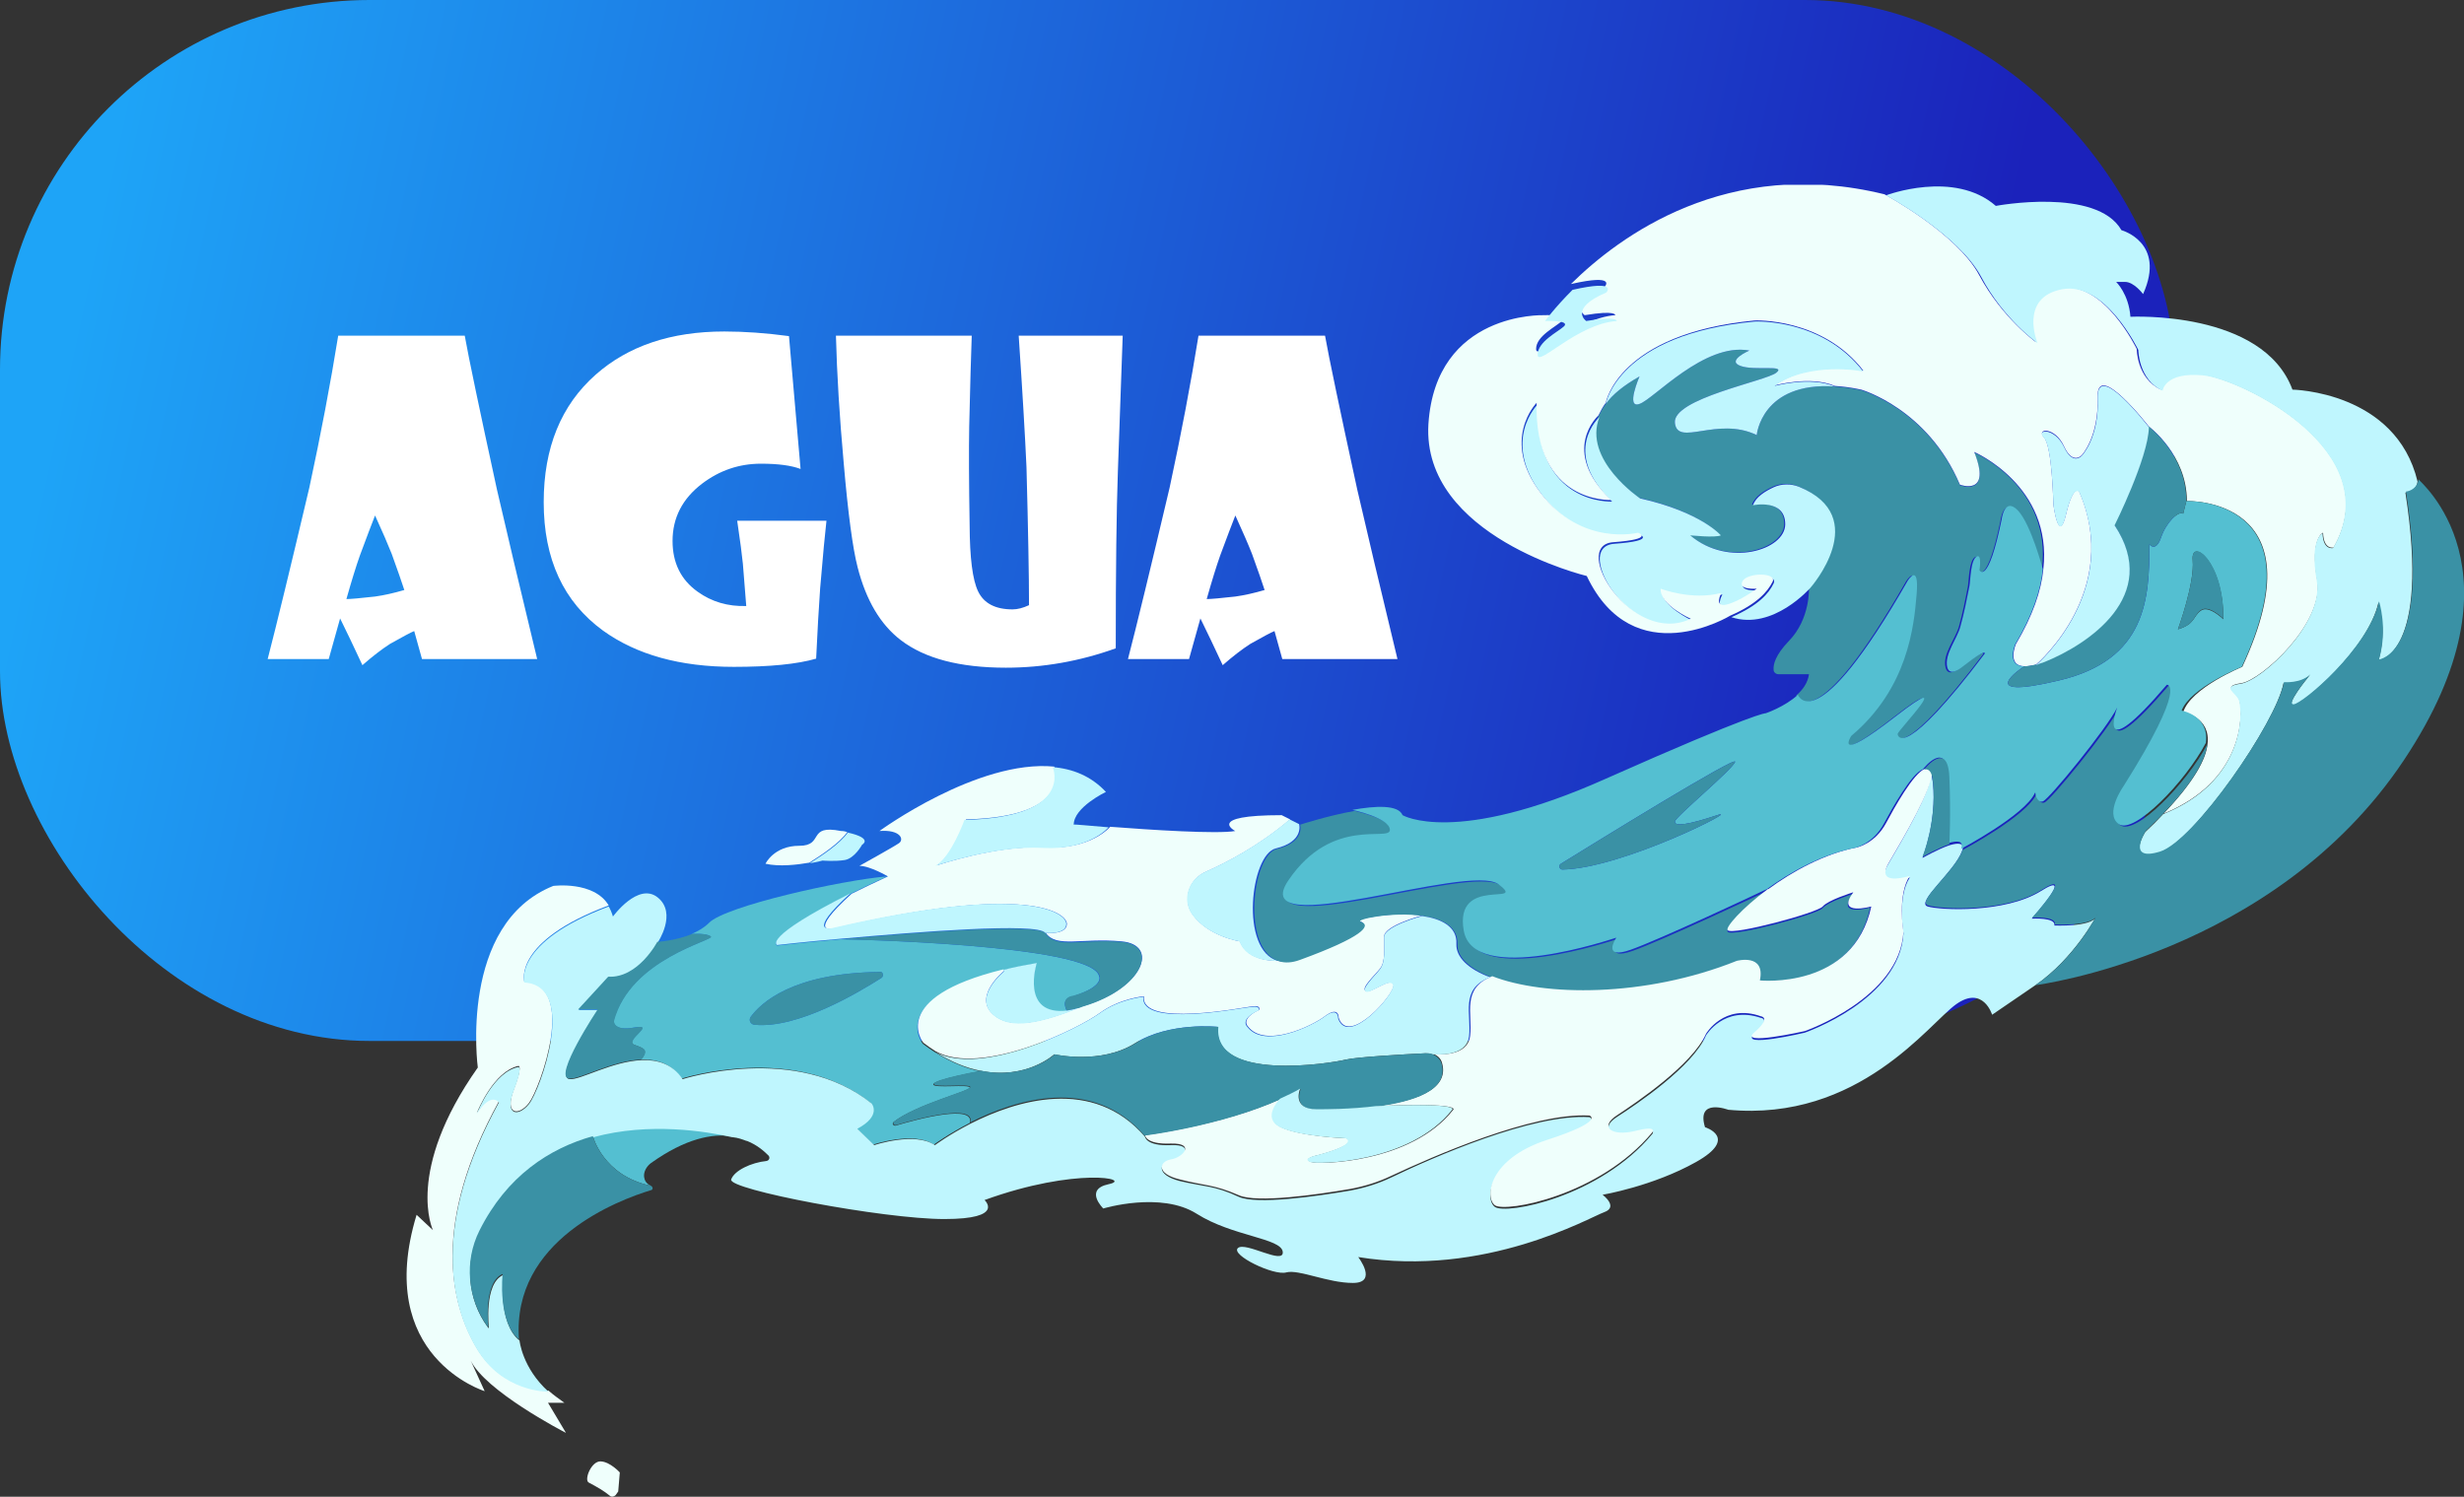 <svg width="400" height="243" viewBox="0 0 400 243" fill="none" xmlns="http://www.w3.org/2000/svg">
<rect x="0" y="0" width="400" height="243" fill="#333333" stroke="none"/>
<rect width="353" height="169" rx="60" fill="url(#paint0_linear_35_417)"/>
<path d="M87.203 107H68.507L67.242 102.454C66.718 102.659 65.408 103.354 63.312 104.539C61.967 105.405 60.475 106.556 58.834 107.991L56.886 103.855C56.498 103.035 55.94 101.884 55.211 100.403L53.365 107H43.453C44.911 101.372 47.167 92.086 50.221 79.144C52.089 70.485 53.65 62.27 54.903 54.5H75.445C76.083 58.078 77.826 66.406 80.675 79.485C82.247 86.321 84.423 95.493 87.203 107ZM65.636 95.789C65.248 94.581 64.565 92.622 63.585 89.91C62.992 88.406 62.092 86.333 60.885 83.689C60.361 85.011 59.54 87.176 58.424 90.184C57.809 91.915 57.079 94.274 56.236 97.259C56.92 97.259 58.469 97.122 60.885 96.849C62.343 96.644 63.927 96.29 65.636 95.789ZM134.166 84.544C133.938 86.481 133.596 90.138 133.141 95.516C132.913 98.728 132.696 102.534 132.491 106.932C129.438 107.82 124.983 108.265 119.127 108.265C110.423 108.265 103.347 106.305 97.901 102.386C91.476 97.715 88.263 90.765 88.263 81.536C88.263 72.695 91.077 65.791 96.705 60.823C101.992 56.152 108.953 53.816 117.589 53.816C120.847 53.816 124.345 54.067 128.082 54.568L129.962 76.136C128.458 75.566 126.316 75.281 123.536 75.281C120.004 75.281 116.814 76.364 113.966 78.528C110.776 80.966 109.181 84.065 109.181 87.825C109.181 91.38 110.536 94.126 113.248 96.062C115.527 97.703 118.159 98.478 121.144 98.387L120.597 91.517C120.46 90.104 120.152 87.78 119.674 84.544H134.166ZM182.257 54.5L181.471 76.614C181.243 82.926 181.129 92.474 181.129 105.257C175.296 107.353 169.348 108.401 163.287 108.401C155.813 108.401 150.128 106.909 146.231 103.924C142.927 101.395 140.592 97.453 139.225 92.098C138.427 89.022 137.675 83.393 136.969 75.213C136.285 67.648 135.864 60.743 135.704 54.5H157.75C157.636 57.508 157.499 62.407 157.34 69.197C157.271 72.98 157.294 78.346 157.408 85.296C157.431 90.582 157.887 94.148 158.775 95.994C159.71 97.954 161.578 98.934 164.381 98.934C165.178 98.934 166.067 98.706 167.047 98.25C167.047 93.556 166.91 86.093 166.637 75.862C166.409 70.735 165.987 63.615 165.372 54.5H182.257ZM226.861 107H208.165L206.9 102.454C206.376 102.659 205.066 103.354 202.97 104.539C201.625 105.405 200.133 106.556 198.492 107.991L196.544 103.855C196.157 103.035 195.598 101.884 194.869 100.403L193.023 107H183.111C184.57 101.372 186.826 92.086 189.879 79.144C191.747 70.485 193.308 62.27 194.562 54.5H215.104C215.742 58.078 217.485 66.406 220.333 79.485C221.905 86.321 224.081 95.493 226.861 107ZM205.294 95.789C204.907 94.581 204.223 92.622 203.243 89.91C202.651 88.406 201.751 86.333 200.543 83.689C200.019 85.011 199.199 87.176 198.082 90.184C197.467 91.915 196.738 94.274 195.895 97.259C196.578 97.259 198.128 97.122 200.543 96.849C202.001 96.644 203.585 96.29 205.294 95.789Z" fill="white"/>
<g clip-path="url(#clip0_35_417)">
<path d="M76.368 220.8L78.681 225.857C78.681 225.857 60.602 220.286 67.628 197.229L70.284 199.714C70.284 199.714 65.657 190.2 77.567 173.314C77.567 173.314 74.397 150 89.82 143.829C89.82 143.829 96.418 142.971 98.817 147C83.223 152.829 85.108 159.343 85.108 159.343C93.848 159.857 87.593 176.829 85.879 179.057C84.165 181.286 81.852 180.943 83.394 176.914C84.936 172.886 84.165 173.057 84.165 173.057C80.138 173.914 77.567 180.343 77.396 180.686C79.71 177 80.995 178.8 80.995 178.8C70.027 198.686 73.112 211.629 77.396 218.829C81.595 225.857 88.707 225.771 89.049 225.771C89.82 226.457 90.677 227.057 91.62 227.743H88.964L91.877 232.629C91.363 232.371 78.681 225.771 76.368 220.8Z" fill="#EFFFFC"/>
<path d="M104.558 191.057C104.644 191.657 104.901 192.171 105.672 192.514C97.875 190.886 96.247 184.457 96.247 184.457C105.329 181.886 114.498 183.429 118.782 184.457C115.612 184.029 111.327 184.8 105.672 188.829C104.987 189.343 104.473 190.2 104.558 191.057Z" fill="#54BFD1"/>
<path d="M178.419 158.486C177.305 153.257 136.519 152.486 136.519 152.486C130.521 153 126.151 153.514 126.151 153.514C126.151 153.514 123.58 152.4 138.061 145.114C139.775 144.257 141.746 143.314 143.973 142.286C136.69 142.886 117.754 147.086 115.098 149.829C114.326 150.6 113.298 151.2 112.27 151.628C112.27 151.628 114.755 151.457 115.355 152.057C115.954 152.657 102.245 155.657 99.589 165.771C99.589 165.771 99.503 167.486 103.016 166.8C106.529 166.2 101.217 168.943 102.93 169.628C104.644 170.228 105.244 170.486 104.044 172.028C106.529 171.943 109.014 172.629 110.642 175.114C110.642 175.114 129.064 169.2 141.317 179.057C141.317 179.057 143.031 181.028 139.004 183.171L141.746 185.829C141.746 185.829 148.343 183.6 151.599 185.829C151.599 185.829 153.913 184.114 157.426 182.314C158.283 179.228 149.114 181.628 145.43 182.743C145.002 182.828 144.745 182.4 145.087 182.143C148.772 179.314 157.426 177.171 157.426 176.571C157.426 175.971 151.514 176.743 151.514 176.057C151.514 175.286 159.14 173.914 159.14 173.914C156.912 173.486 154.513 172.543 151.771 170.829C151.085 170.4 150.485 169.971 149.8 169.457C149.8 169.457 143.888 162.171 162.824 157.543C164.452 157.114 166.251 156.771 168.222 156.429C168.222 156.429 165.48 165.086 173.192 164.143C172.078 161.914 174.22 161.743 174.22 161.743C179.361 160.114 178.419 158.486 178.419 158.486ZM143.117 158.743C139.346 161.143 129.493 167.057 122.466 166.371C121.781 166.286 121.524 165.6 121.867 165.086C123.495 162.857 128.636 157.971 142.774 157.8C143.288 157.629 143.545 158.4 143.117 158.743Z" fill="#54BFD1"/>
<path d="M226.231 159.857C226.574 161.229 218.948 169.971 217.32 165.257C217.32 165.257 217.406 163.286 215.178 164.914C212.95 166.629 205.324 170.229 202.582 166.629C202.582 166.629 201.297 165.429 204.381 163.971C204.381 163.971 204.81 163.2 203.353 163.371C201.897 163.543 185.102 166.886 185.702 161.743C185.702 161.743 181.761 162.086 178.505 164.486C175.248 166.886 159.311 174.857 151.856 170.657C151.171 170.229 150.571 169.8 149.886 169.286C149.886 169.286 143.973 162 162.91 157.371L162.996 157.629C162.996 157.629 158.112 161.571 161.025 164.486C163.938 167.4 169.336 165.943 175.934 163.286C175.934 163.286 175.934 163.286 176.02 163.286C185.616 160.371 188.273 153.343 182.018 152.829C175.591 152.229 171.478 153.943 169.765 151.457C169.765 151.457 173.192 151.8 173.192 150C173.192 148.2 166.851 143.314 135.234 150.771C135.234 150.771 130.864 151.8 138.233 145.114C139.946 144.257 141.917 143.314 144.145 142.286C144.145 142.286 141.232 140.571 139.518 140.571C139.518 140.571 145.087 137.486 145.944 136.886C146.801 136.286 146.201 134.657 142.774 134.914C142.774 134.914 158.711 123.257 171.136 124.457C171.221 124.714 174.392 132.6 156.826 133.029C156.826 133.029 154.684 139.029 152.114 140.486C152.114 140.486 161.882 137.143 169.508 137.571C177.134 138 180.218 134.229 180.218 134.229C186.902 134.743 197.612 135.429 200.526 134.914C200.526 134.914 195.556 132.343 208.066 132.343L209.437 133.029C204.296 137.4 199.069 140.057 195.813 141.514C192.985 142.714 191.871 146.143 193.671 148.543C196.241 152.057 201.297 152.829 201.297 152.829C202.582 156.171 207.209 156 207.552 156C208.494 156.257 209.608 156.171 210.893 155.743C221.004 152.057 222.547 150.086 220.747 149.571C219.719 149.229 225.974 147.943 230.858 148.629C230.858 148.629 224.689 150.257 224.689 152.057C224.689 153.857 224.946 156.171 224.003 157.286C223.061 158.486 220.919 160.371 221.69 160.886C222.461 161.4 225.888 158.486 226.231 159.857Z" fill="#EFFFFC"/>
<path d="M175.934 163.371C175.677 163.457 175.42 163.543 175.248 163.628C174.477 163.8 173.792 163.971 173.192 164.057C172.078 161.828 174.22 161.657 174.22 161.657C179.361 160.2 178.504 158.486 178.504 158.486C177.391 153.257 136.604 152.486 136.604 152.486C149.114 151.371 168.565 149.828 169.765 151.543C171.478 154.114 175.591 152.4 182.018 152.914C188.187 153.428 185.616 160.457 175.934 163.371Z" fill="#3A91A5"/>
<path d="M173.106 150C173.106 151.8 169.679 151.457 169.679 151.457C168.479 149.743 149.029 151.286 136.519 152.4C130.521 152.914 126.151 153.429 126.151 153.429C126.151 153.429 123.58 152.314 138.061 145.029C130.692 151.714 135.062 150.686 135.062 150.686C166.766 143.314 173.106 148.2 173.106 150Z" fill="#BFF6FE"/>
<path d="M175.934 163.371C169.336 166.028 163.938 167.486 161.025 164.571C158.111 161.657 162.995 157.714 162.995 157.714L162.91 157.457C164.538 157.028 166.337 156.686 168.308 156.343C168.308 156.343 165.566 165 173.278 164.057C173.877 163.971 174.563 163.8 175.334 163.628C175.505 163.543 175.677 163.457 175.934 163.371Z" fill="#BFF6FE"/>
<path d="M207.466 156C207.123 156 202.41 156.257 201.211 152.829C201.211 152.829 196.155 152.057 193.585 148.543C191.786 146.143 192.899 142.714 195.727 141.514C198.983 140.057 204.21 137.4 209.351 133.029L210.893 133.8C210.893 133.8 211.75 136.629 207.123 137.743C203.01 138.686 201.211 154.286 207.466 156Z" fill="#BFF6FE"/>
<path d="M340.449 148.457C340.449 148.543 336.765 155.571 330.424 159.943L323.398 164.743C323.398 164.743 321.941 159.943 317.571 163.029C313.201 166.114 301.805 182.143 280.555 180.171C280.555 180.171 275.328 178.2 276.785 183C276.785 183 282.355 184.714 275.328 188.657C268.302 192.6 260.162 193.971 260.162 193.971C260.162 193.971 262.818 195.943 260.419 196.8C258.02 197.657 241.14 207.429 220.49 204.086C220.49 204.086 223.746 208.286 219.633 208.286C215.52 208.286 210.893 206.057 208.837 206.571C206.78 207.171 199.754 203.743 200.954 202.629C202.153 201.514 208.494 205.457 208.237 203.229C207.98 201 200.097 200.743 194.27 197.057C188.444 193.371 179.104 196.2 179.104 196.2C179.104 196.2 175.934 193.114 179.961 192.257C184.074 191.4 174.734 189.429 159.825 194.829C159.825 194.829 163.252 197.914 153.313 197.914C143.374 197.914 118.096 193.114 118.696 191.486C119.21 190.029 121.952 188.743 124.437 188.486C124.866 188.4 125.037 187.971 124.78 187.629C124.094 186.943 122.98 185.914 121.267 185.229C121.267 185.229 121.267 185.229 121.181 185.229C120.496 184.971 119.81 184.714 118.953 184.629C118.953 184.629 118.953 184.629 118.868 184.629C114.669 183.686 105.415 182.143 96.332 184.629C89.306 186.6 82.366 190.971 77.91 199.971C75.425 204.943 75.854 210.943 79.195 215.486C79.281 215.571 79.281 215.571 79.367 215.657C79.367 215.657 78.51 208.371 81.68 207C81.68 207 80.823 214.886 84.337 217.629C84.337 217.629 84.765 222.086 89.049 225.943C88.792 225.943 81.595 226.029 77.396 219C73.112 211.886 70.027 198.857 80.995 178.971C80.995 178.971 79.71 177.171 77.396 180.857C77.567 180.429 80.138 174 84.165 173.229C84.165 173.229 84.936 173.143 83.394 177.086C81.852 181.114 84.165 181.371 85.879 179.229C87.678 177 93.848 160.029 85.108 159.514C85.108 159.514 83.223 153 98.817 147.171C99.074 147.6 99.331 148.2 99.503 148.8C99.503 148.8 103.616 143.143 106.786 145.714C109.956 148.286 106.786 153 106.786 153C106.786 153 103.701 158.914 98.817 158.657L93.933 163.971H97.104C97.104 163.971 89.82 174.943 92.477 175.2C94.19 175.371 99.417 172.286 104.215 172.114C106.7 172.029 109.185 172.714 110.813 175.2C110.813 175.2 129.235 169.286 141.488 179.143C141.488 179.143 143.202 181.114 139.175 183.257L141.917 185.914C141.917 185.914 148.515 183.686 151.771 185.914C151.771 185.914 154.084 184.2 157.597 182.4C164.88 178.714 177.39 174.686 185.873 184.543C185.873 184.543 186.045 186.086 190.072 185.914C194.185 185.743 191.957 188.143 190.072 188.486C188.187 188.743 187.587 190.714 191.528 191.743C195.47 192.686 197.098 192.429 201.125 194.314C204.038 195.6 213.721 194.229 219.205 193.286C221.518 192.857 223.746 192.171 225.888 191.143C232.486 187.971 248.766 180.771 258.02 181.371C258.02 181.371 260.676 182.229 251.165 185.314C241.654 188.4 240.969 194.743 242.682 195.943C244.482 197.229 259.648 194.4 268.217 184.114C268.217 184.114 269.245 182.829 265.475 183.857C261.704 184.8 259.477 183.257 262.561 181.286C265.646 179.314 274.814 173.143 276.956 168.086C276.956 168.086 279.87 163.2 285.868 165.257C285.868 165.257 287.581 165.429 284.839 167.829C282.097 170.229 292.979 167.657 292.979 167.657C292.979 167.657 308.403 162.343 309.003 151.543C309.003 151.543 307.974 145.543 310.031 142.457C310.031 142.457 304.204 144.257 306.518 140.314C308.831 136.371 313.458 128.486 313.458 125.657C313.63 126 313.715 126.514 313.801 127.2C314.401 133.457 312.173 139.029 312.087 139.286C312.259 139.2 314.658 137.829 316.457 137.229C317.914 136.8 319.028 136.8 318.514 138.171C317.314 141.514 310.888 146.571 312.944 147.171C315.001 147.771 325.454 148.286 331.281 144.686C337.107 141 329.824 149.143 329.824 149.143C329.824 149.143 333.766 148.886 333.508 150.257C333.508 150.257 339.421 150.514 340.278 148.886C340.363 148.543 340.449 148.457 340.449 148.457Z" fill="#BFF6FE"/>
<path d="M303.604 147.343C300.691 160.886 285.525 159.343 285.525 159.343C286.382 154.886 281.755 156.171 281.755 156.171C266.76 162.171 250.394 161.914 242.083 158.657C238.57 157.286 236.513 155.4 236.599 153.257C236.684 150.429 234.114 149.143 231.029 148.714C226.06 147.943 219.805 149.314 220.918 149.657C222.718 150.257 221.175 152.143 211.065 155.829C209.694 156.343 208.58 156.343 207.723 156.086C201.468 154.371 203.267 138.771 207.295 137.829C211.922 136.714 211.065 133.886 211.065 133.886C211.065 133.886 215.52 132.429 219.89 131.657C219.89 131.657 225.974 132.943 225.974 134.914C225.974 136.886 216.634 132.6 209.522 143.057C202.41 153.429 238.827 140.143 243.625 143.743C248.423 147.429 236.342 142.2 237.97 151.286C239.598 160.286 262.133 152.571 262.733 152.4C262.561 152.657 260.419 156 265.046 154.371C269.673 152.743 285.782 145.2 286.982 144.6C282.697 147.771 280.041 150.857 280.469 151.286C281.326 152.143 295.036 148.457 295.893 147.429C296.75 146.4 300.605 145.2 300.863 145.114C297.778 148.971 303.604 147.343 303.604 147.343Z" fill="#3A91A5"/>
<path d="M310.031 142.2C307.974 145.286 309.003 151.286 309.003 151.286C308.403 162.086 292.98 167.4 292.98 167.4C292.98 167.4 282.012 169.886 284.839 167.571C287.581 165.171 285.868 165 285.868 165C279.87 162.857 276.956 167.829 276.956 167.829C274.729 172.886 265.56 179.057 262.561 181.029C259.477 183 261.704 184.543 265.475 183.6C269.245 182.657 268.217 183.857 268.217 183.857C259.648 194.143 244.482 196.886 242.682 195.686C240.969 194.4 241.654 188.143 251.165 185.057C260.676 181.971 258.02 181.114 258.02 181.114C248.766 180.6 232.486 187.8 225.888 190.886C223.746 191.914 221.518 192.6 219.205 193.029C213.721 193.971 204.039 195.343 201.125 194.057C197.012 192.257 195.47 192.514 191.529 191.486C187.587 190.543 188.187 188.571 190.072 188.229C191.957 187.971 194.185 185.571 190.072 185.657C185.959 185.829 185.873 184.286 185.873 184.286C185.873 184.286 198.298 182.743 207.98 178.371C207.98 178.371 204.895 181.457 207.98 183C211.15 184.543 218.605 184.8 218.605 184.8C218.605 184.8 221.004 185.657 213.978 187.543C213.978 187.543 211.322 188.057 212.864 188.657C213.892 189.086 229.059 188.914 235.913 180.171C235.913 180.171 237.456 178.971 223.575 179.571C229.401 178.8 235.314 177 234.114 172.629C233.943 171.857 233.343 171.343 232.657 171.086C233.257 171.171 238.227 171.686 238.655 168.171C239.084 164.486 237.199 160.457 242.254 158.486C250.565 161.743 266.931 162 281.926 156C281.926 156 286.639 154.714 285.696 159.171C285.696 159.171 300.863 160.714 303.776 147.171C303.776 147.171 297.949 148.8 300.863 144.857C300.605 144.943 296.75 146.143 295.893 147.171C295.036 148.2 281.326 151.886 280.47 151.029C280.041 150.6 282.697 147.514 286.982 144.343C286.982 144.343 286.982 144.343 287.067 144.343C290.923 141.514 296.15 138.6 301.462 137.571C301.462 137.571 304.376 136.971 306.175 133.629C307.46 131.229 310.631 125.486 312.516 124.8C312.944 124.629 313.373 124.8 313.63 125.314C313.715 128.057 309.003 136.029 306.689 139.971C304.204 144.086 310.031 142.2 310.031 142.2Z" fill="#EFFFFC"/>
<path d="M320.484 73.457C323.398 80.743 318.171 78.771 318.171 78.771C312.944 66.428 302.148 63.343 302.148 63.343C300.605 63 299.149 62.828 297.864 62.743C285.953 61.971 285.182 70.629 285.182 70.629C278.756 67.543 272.329 72.6 271.901 68.657C271.473 64.714 286.639 61.886 288.352 60.514C290.066 59.143 284.839 60.257 282.526 59.4C280.212 58.543 283.983 56.914 283.983 56.914C276.699 55.543 268.474 64.8 266.16 65.571C263.847 66.428 266.16 61.114 266.16 61.114C263.59 62.571 261.79 64.028 260.676 65.571C260.162 66.257 259.819 66.943 259.477 67.629C256.735 74.571 266.074 80.829 266.074 80.829C276.014 83.057 279.184 86.829 279.184 86.829C278.327 87.257 274.214 86.829 274.214 86.829C280.384 92.057 289.638 89.228 289.638 85.028C289.638 80.829 284.411 81.943 284.411 81.943C284.839 80.571 286.467 79.629 287.753 79.028C289.038 78.428 290.58 78.428 291.866 78.943C303.776 83.914 293.665 95.4 293.665 95.4C293.665 95.4 293.922 100.457 290.409 104.057C288.181 106.371 287.838 107.914 287.924 108.771C287.924 109.114 288.267 109.457 288.695 109.457H293.665C293.494 110.829 292.637 112.029 291.608 112.886C291.608 112.886 294.436 120.6 309.431 94.371C309.431 94.371 311.316 91.286 310.888 96.514C310.459 101.743 309.431 111.857 300.263 119.571C300.263 119.571 297.178 124.457 307.46 116.4C317.742 108.429 307.803 118.714 307.803 119.229C307.803 119.743 308.917 123.429 321.941 106.2C321.941 106.2 322.284 105.257 318.771 108C317.914 108.686 316.286 109.971 315.857 108.429C315.258 106.286 317.4 103.8 317.999 101.743C318.599 99.6 319.028 97.457 319.456 95.228C319.627 94.286 319.627 90.943 320.656 90.428C321.513 90 321.084 92.657 321.084 92.657C321.084 92.657 322.541 95.314 324.769 84.514C324.769 84.514 325.197 80.743 327.425 83.057C329.653 85.371 331.452 92.571 331.452 92.571C333.251 78.943 320.484 73.457 320.484 73.457Z" fill="#3A91A5"/>
<path d="M293.922 95.4C293.922 95.4 287.838 102.429 281.069 100.2C285.439 98.314 287.153 96.343 287.924 94.714C288.695 93.171 283.811 93.171 283.04 94.629C282.269 96.086 285.353 95.829 285.353 95.829C285.353 95.829 282.612 97.886 280.469 98.4C278.242 98.914 279.613 96.514 279.613 96.514C274.814 97.8 269.759 95.829 269.759 95.829C269.673 98.4 274.643 100.714 274.643 100.714C265.132 105.257 255.021 88.8 262.047 88.286C269.073 87.771 266.074 86.743 266.074 86.743C266.074 86.743 256.992 89.057 250.308 80.314C243.625 71.571 249.623 65.657 249.623 65.657C249.194 82.114 261.704 81.428 261.704 81.428C253.307 73.371 259.648 67.714 259.648 67.714C256.906 74.657 266.246 80.914 266.246 80.914C276.185 83.143 279.356 86.914 279.356 86.914C278.499 87.343 274.386 86.914 274.386 86.914C280.555 92.143 289.809 89.314 289.809 85.114C289.809 80.914 284.582 82.028 284.582 82.028C285.011 80.657 286.639 79.714 287.924 79.114C289.209 78.514 290.752 78.514 292.037 79.028C304.033 83.914 293.922 95.4 293.922 95.4Z" fill="#BFF6FE"/>
<path d="M378.836 88.886C378.836 88.886 377.208 89.314 377.122 86.486C377.122 86.486 374.98 87.343 376.18 94.2C377.379 101.057 367.183 110.4 363.841 110.914C360.414 111.429 363.327 112.371 363.584 113.743C364.098 116.057 364.269 126.771 351.245 132.086C356.215 126.857 358.1 123.257 358.357 120.857C358.957 116.4 354.416 115.629 354.416 115.629C355.615 111.686 364.012 108.257 364.012 108.257C376.865 80.657 355.015 81.343 355.015 81.343C355.015 73.8 348.846 69.257 348.846 69.257C348.846 69.257 340.278 58.2 340.535 64.543C340.706 70.971 337.964 73.886 337.964 73.886C337.964 73.886 336.507 75.6 335.051 72.429C333.594 69.257 330.509 69.514 331.795 70.971C333.166 72.343 333.337 81.857 333.337 81.857C333.337 81.857 334.194 88.543 335.393 83.486C336.593 78.429 337.536 79.8 337.536 79.8C344.476 95.743 330.938 107.571 330.509 107.914C329.824 108.086 329.224 108.171 328.71 108.171C325.711 108.171 327.253 104.571 327.253 104.571C329.995 99.943 331.366 95.914 331.709 92.4C333.251 78.857 320.484 73.371 320.484 73.371C323.398 80.657 318.171 78.686 318.171 78.686C312.944 66.343 302.148 63.257 302.148 63.257C300.605 62.914 299.149 62.743 297.863 62.657C293.922 60.943 288.095 62.571 288.095 62.571C293.665 58.457 302.49 60.171 302.49 60.171C295.807 51.514 284.839 52.029 284.839 52.029C262.647 54.171 260.676 65.4 260.676 65.4C260.162 66.086 259.819 66.771 259.477 67.457C259.477 67.457 253.136 73.114 261.533 81.171C261.533 81.171 249.023 81.857 249.451 65.4C249.451 65.4 243.539 71.4 250.137 80.057C256.82 88.8 265.903 86.486 265.903 86.486C265.903 86.486 268.816 87.514 261.876 88.028C254.85 88.543 264.96 105 274.471 100.457C274.471 100.457 269.416 98.228 269.587 95.571C269.587 95.571 274.643 97.543 279.441 96.257C279.441 96.257 278.156 98.657 280.298 98.143C282.44 97.629 285.182 95.571 285.182 95.571C285.182 95.571 282.097 95.829 282.869 94.371C283.64 92.914 288.524 92.914 287.753 94.457C286.981 96 285.268 98.057 280.898 99.943C280.898 99.943 265.218 109.543 257.592 93.514C257.592 93.514 230.772 87.086 231.886 68.829C233.086 50.571 250.565 51.171 250.565 51.171C250.565 51.171 254.678 51 253.65 52.029C252.622 53.057 249.366 54.514 249.366 56.657C249.366 58.8 255.792 51.6 262.219 51.171C262.219 51.171 262.39 50.314 257.249 51.171C257.249 51.171 254.336 49.2 260.505 46.543C260.505 46.543 262.561 44.4 255.021 46.114C262.818 38.4 280.384 25.286 305.918 31.543C305.918 31.543 317.742 37.886 321.341 44.743C325.026 51.6 330.509 55.543 330.509 55.543C330.509 55.543 327.425 48.257 334.451 46.8C341.477 45.428 346.875 56.657 346.875 56.657C346.875 56.657 346.875 61.457 350.817 63.257C350.817 63.257 351.16 60.171 357.415 60.771C363.927 61.543 387.918 73.114 378.836 88.886Z" fill="#EFFFFC"/>
<path d="M288.095 62.657C288.095 62.657 293.836 61.029 297.864 62.743C285.953 61.971 285.182 70.629 285.182 70.629C278.756 67.543 272.329 72.6 271.901 68.657C271.473 64.714 286.639 61.886 288.353 60.514C290.066 59.143 284.839 60.257 282.526 59.4C280.212 58.543 283.983 56.914 283.983 56.914C276.699 55.543 268.474 64.8 266.16 65.571C263.847 66.428 266.16 61.114 266.16 61.114C263.59 62.571 261.79 64.028 260.676 65.571C260.676 65.571 262.647 54.257 284.839 52.2C284.839 52.2 295.807 51.6 302.491 60.343C302.576 60.257 293.665 58.629 288.095 62.657Z" fill="#BFF6FE"/>
<path d="M390.489 79.971C394.602 106.457 386.119 107.229 386.119 107.229C387.576 102.171 386.119 97.8 386.119 97.8C384.405 105.514 373.609 114.514 372.238 114.514C371.039 114.514 374.209 110.486 374.98 109.629C373.438 111.171 370.696 110.914 370.696 110.914C369.496 117.343 356.129 136.714 350.56 138.429C344.99 140.143 348.246 135.086 348.246 135.086C349.36 134.057 350.303 133.114 351.16 132.171C364.184 126.943 364.098 116.143 363.498 113.829C363.156 112.457 360.328 111.514 363.755 111C367.183 110.486 377.294 101.143 376.094 94.286C374.894 87.429 377.037 86.571 377.037 86.571C377.122 89.4 378.75 88.971 378.75 88.971C387.833 73.2 363.841 61.629 357.672 60.943C351.417 60.343 351.074 63.429 351.074 63.429C347.132 61.629 347.132 56.829 347.132 56.829C347.132 56.829 341.734 45.6 334.708 46.971C327.682 48.343 330.767 55.714 330.767 55.714C330.767 55.714 325.197 51.771 321.598 44.914C317.914 38.057 306.175 31.714 306.175 31.714C306.175 31.714 317.228 27.514 323.998 33.429C323.998 33.429 340.363 30.343 344.391 37.371C344.391 37.371 351.674 39.343 347.904 47.743C347.904 47.743 346.447 45.771 344.99 45.771C343.534 45.771 343.534 45.771 343.534 45.771C343.534 45.771 345.59 47.743 345.847 51.429C345.847 51.429 367.354 50.314 372.152 63.257C372.152 63.257 388.947 63.514 392.46 78.171C392.288 79.886 390.489 79.971 390.489 79.971Z" fill="#BFF6FE"/>
<path d="M390.232 123.429C369.153 155.057 330.424 159.943 330.424 159.943C336.765 155.657 340.449 148.543 340.449 148.457C340.449 148.457 340.363 148.543 340.363 148.714C339.506 150.429 333.594 150.086 333.594 150.086C333.851 148.714 329.91 148.971 329.91 148.971C329.91 148.971 337.193 140.829 331.366 144.514C325.54 148.2 315.001 147.6 313.03 147C310.973 146.4 317.4 141.429 318.599 138C318.599 138 328.967 132.514 330.595 128.914C330.595 128.829 330.681 128.914 330.681 128.914C330.681 129.429 331.109 130.543 331.88 130.286C332.909 129.943 342.334 118.371 343.962 115.029C343.791 115.457 340.449 124.886 352.016 111.343C352.016 111.343 355.53 111.086 344.99 127.8C344.99 127.8 341.82 132.257 344.219 133.971C346.704 135.686 355.015 127.114 358.357 120.771C358.014 123.257 356.215 126.857 351.245 132C350.388 132.943 349.36 133.886 348.332 134.914C348.332 134.914 345.076 139.971 350.645 138.257C356.215 136.543 369.582 117.171 370.781 110.743C370.781 110.743 373.523 111 375.066 109.457C374.38 110.314 371.124 114.343 372.324 114.343C373.695 114.343 384.491 105.257 386.205 97.629C386.205 97.629 387.661 102 386.205 107.057C386.205 107.057 394.688 106.286 390.575 79.8C390.575 79.8 392.288 79.714 392.631 77.829C392.545 78 410.796 92.571 390.232 123.429Z" fill="#3A91A5"/>
<path d="M363.927 108.257C376.78 80.657 354.93 81.343 354.93 81.343L354.416 83.4C353.645 82.886 351.674 84.771 350.817 87.257C349.96 89.743 348.932 88.371 348.932 88.371C348.932 97.114 348.503 107.143 334.194 110.486C320.142 113.829 328.282 108.343 328.625 108.171C325.626 108.171 327.168 104.571 327.168 104.571C329.91 99.943 331.281 95.914 331.624 92.4C331.624 92.4 329.738 85.2 327.596 82.886C325.369 80.571 324.94 84.343 324.94 84.343C322.712 95.229 321.341 92.571 321.341 92.571C321.341 92.571 321.77 89.914 320.913 90.343C319.885 90.857 319.885 94.2 319.713 95.143C319.285 97.286 318.856 99.514 318.257 101.657C317.743 103.714 315.6 106.2 316.115 108.343C316.543 109.886 318.171 108.6 319.028 107.914C322.541 105.171 322.198 106.114 322.198 106.114C309.174 123.343 308.06 119.657 308.06 119.143C308.06 118.629 318 108.343 307.717 116.314C297.435 124.286 300.52 119.486 300.52 119.486C309.688 111.771 310.716 101.743 311.145 96.429C311.573 91.2 309.688 94.286 309.688 94.286C294.693 120.514 291.866 112.8 291.866 112.8C289.724 114.771 286.639 115.8 286.639 115.8C286.639 115.8 285.182 115.543 260.676 126.429C236.17 137.4 227.688 132.343 227.688 132.343C227.002 130.629 223.318 130.8 219.548 131.486C219.548 131.486 225.631 132.771 225.631 134.743C225.631 136.714 216.292 132.429 209.18 142.886C202.068 153.257 238.484 139.971 243.282 143.571C248.081 147.257 235.999 142.029 237.627 151.114C239.255 160.114 261.79 152.4 262.39 152.229C262.219 152.486 260.077 155.829 264.704 154.2C269.331 152.571 285.439 145.029 286.639 144.429C286.639 144.429 286.639 144.429 286.725 144.429C290.58 141.6 295.807 138.686 301.12 137.657C301.12 137.657 304.033 137.057 305.832 133.714C307.118 131.314 310.288 125.571 312.173 124.886C312.344 124.629 316.029 120.086 316.286 126.086C316.543 132.086 316.286 136.629 316.286 136.886C317.743 136.457 318.856 136.457 318.342 137.829C318.342 137.829 328.71 132.343 330.338 128.743C330.338 128.657 330.424 128.743 330.424 128.743C330.424 129.257 330.852 130.371 331.624 130.114C332.652 129.771 342.077 118.2 343.705 114.857C343.534 115.286 340.192 124.714 351.76 111.171C351.76 111.171 355.273 110.914 344.733 127.629C344.733 127.629 341.563 132.086 343.962 133.8C346.447 135.514 354.758 126.943 358.1 120.6C358.7 116.143 354.159 115.371 354.159 115.371C355.53 111.686 363.927 108.257 363.927 108.257ZM271.901 133.371C271.815 134.229 274.129 133.886 278.756 132.343C283.126 130.886 263.418 141 253.65 141.171C253.136 141.171 252.965 140.486 253.393 140.229C259.22 136.629 282.012 122.571 281.669 123.686C281.241 124.971 272.072 132.514 271.901 133.371ZM353.559 102.171C353.559 102.171 356.301 94.714 355.958 90.943C355.615 87.171 361.014 91.2 360.928 100.543C360.928 100.543 358.529 98.143 357.243 99.171C355.958 100.114 356.387 101.314 353.559 102.171Z" fill="#54BFD1"/>
<path d="M105.758 193.2C100.36 194.829 83.051 201.343 84.251 217.457C80.738 214.629 81.595 206.829 81.595 206.829C78.424 208.2 79.281 215.486 79.281 215.486C79.196 215.4 79.196 215.4 79.11 215.314C75.854 210.771 75.34 204.771 77.825 199.8C82.28 190.886 89.221 186.429 96.247 184.457C96.247 184.457 97.875 190.886 105.672 192.514C106.015 192.686 106.015 193.114 105.758 193.2Z" fill="#3A91A5"/>
<path d="M99.674 165.771C99.674 165.771 99.589 167.486 103.102 166.8C106.615 166.2 101.302 168.943 103.016 169.629C104.73 170.229 105.329 170.486 104.13 172.029C99.332 172.2 94.105 175.286 92.391 175.114C89.735 174.857 97.018 163.886 97.018 163.886H93.848L98.732 158.571C103.616 158.829 106.7 152.914 106.7 152.914C106.7 152.914 109.699 152.743 112.356 151.629C112.356 151.629 114.84 151.457 115.44 152.057C116.04 152.657 102.33 155.657 99.674 165.771Z" fill="#3A91A5"/>
<path d="M238.484 168.257C238.056 171.686 233.086 171.171 232.486 171.171C232.143 171 231.715 171 231.372 171C227.859 171.171 220.233 171.6 218.434 172.029C216.12 172.629 196.841 175.714 197.698 166.714C197.698 166.714 189.815 165.857 184.245 169.371C178.676 172.886 171.136 171.171 171.136 171.171C171.136 171.171 166.594 175.371 159.14 173.829C156.912 173.4 154.513 172.457 151.771 170.743C159.311 174.943 175.163 166.886 178.419 164.571C181.675 162.171 185.616 161.829 185.616 161.829C185.017 166.971 201.811 163.543 203.267 163.457C204.724 163.286 204.296 164.057 204.296 164.057C201.125 165.514 202.496 166.714 202.496 166.714C205.238 170.314 212.95 166.629 215.092 165C217.32 163.371 217.234 165.343 217.234 165.343C218.862 170.057 226.488 161.314 226.145 159.943C225.803 158.571 222.375 161.486 221.69 160.971C221.004 160.457 223.061 158.571 224.003 157.371C224.946 156.171 224.689 153.943 224.689 152.143C224.689 150.343 230.858 148.714 230.858 148.714C233.943 149.143 236.599 150.429 236.428 153.257C236.342 155.4 238.398 157.371 241.911 158.657C236.942 160.543 238.912 164.657 238.484 168.257Z" fill="#BFF6FE"/>
<path d="M354.93 81.343L354.416 83.4C353.645 82.886 351.674 84.771 350.817 87.257C349.96 89.743 348.932 88.371 348.932 88.371C348.932 97.114 348.503 107.143 334.194 110.486C320.142 113.829 328.282 108.343 328.625 108.171C329.053 108.171 329.653 108.086 330.424 107.914C330.852 107.829 331.281 107.657 331.795 107.4C338.821 104.571 350.817 96.771 343.191 85.2C343.191 85.2 348.76 74.228 348.76 69.171C348.76 69.257 354.93 73.714 354.93 81.343Z" fill="#3A91A5"/>
<path d="M316.457 137.057C314.658 137.657 312.259 139.028 312.087 139.114C312.173 138.857 314.401 133.371 313.801 127.028C313.715 126.343 313.63 125.828 313.458 125.486C313.201 124.971 312.773 124.8 312.344 124.971C312.516 124.714 316.2 120.171 316.457 126.171C316.714 132.257 316.457 136.8 316.457 137.057Z" fill="#3A91A5"/>
<path d="M360.928 100.457C360.928 100.457 358.529 98.057 357.243 99.086C355.958 100.114 356.386 101.314 353.559 102.171C353.559 102.171 356.301 94.714 355.958 90.943C355.615 87.086 361.099 91.114 360.928 100.457Z" fill="#3A91A5"/>
<path d="M271.901 133.371C271.815 134.228 274.129 133.886 278.756 132.343C283.126 130.886 263.418 141 253.65 141.171C253.136 141.171 252.965 140.486 253.393 140.228C259.22 136.628 282.012 122.571 281.669 123.686C281.241 124.971 272.072 132.514 271.901 133.371Z" fill="#3A91A5"/>
<path d="M143.117 158.743C139.346 161.143 129.493 167.057 122.467 166.371C121.781 166.286 121.524 165.6 121.867 165.086C123.495 162.857 128.636 157.971 142.774 157.8C143.288 157.629 143.545 158.4 143.117 158.743Z" fill="#3A91A5"/>
<path d="M223.489 179.657C223.489 179.657 223.403 179.657 223.489 179.657C219.376 180.171 215.349 180.171 213.807 180.171C209.694 180.171 211.15 176.828 211.15 176.828C210.122 177.428 209.008 177.943 207.894 178.457C198.212 182.828 185.788 184.371 185.788 184.371C177.305 174.514 164.795 178.543 157.512 182.229C158.368 179.143 149.2 181.543 145.516 182.657C145.087 182.743 144.83 182.314 145.173 182.057C148.857 179.228 157.512 177.086 157.512 176.486C157.512 175.886 151.599 176.657 151.599 175.971C151.599 175.2 159.225 173.828 159.225 173.828C166.68 175.371 171.221 171.171 171.221 171.171C171.221 171.171 178.761 172.886 184.331 169.371C189.901 165.857 197.784 166.714 197.784 166.714C196.927 175.714 216.12 172.628 218.519 172.028C220.319 171.6 227.945 171.171 231.458 171C231.886 171 232.229 171 232.572 171.171C233.257 171.428 233.857 172.028 234.028 172.714C235.228 177.086 229.316 178.886 223.489 179.657Z" fill="#3A91A5"/>
<path d="M235.742 180.171C228.887 188.914 213.635 189.086 212.693 188.657C211.236 188.057 213.807 187.543 213.807 187.543C220.833 185.657 218.434 184.8 218.434 184.8C218.434 184.8 210.893 184.543 207.809 183C204.724 181.457 207.809 178.371 207.809 178.371C208.923 177.857 210.037 177.343 211.065 176.743C211.065 176.743 209.608 180.086 213.721 180.086C215.263 180.086 219.29 180.086 223.403 179.571C237.37 178.971 235.742 180.171 235.742 180.171Z" fill="#BFF6FE"/>
<path d="M179.961 134.314C179.961 134.314 176.876 138.086 169.25 137.657C161.625 137.229 151.856 140.571 151.856 140.571C154.427 139.114 156.569 133.114 156.569 133.114C174.135 132.686 171.05 124.8 170.879 124.543C174.135 124.8 177.134 126 179.533 128.571C179.533 128.571 174.306 131.057 174.306 133.886C174.392 133.8 176.705 134.057 179.961 134.314Z" fill="#BFF6FE"/>
<path d="M262.476 52.114C256.049 52.543 249.623 59.657 249.623 57.6C249.623 55.457 252.879 53.914 253.907 52.971C254.936 51.943 250.823 52.114 250.823 52.114C250.823 52.114 252.365 49.971 255.278 47.057C262.819 45.343 260.762 47.486 260.762 47.486C254.593 50.143 257.506 52.114 257.506 52.114C262.561 51.257 262.476 52.114 262.476 52.114Z" fill="#BFF6FE"/>
<path d="M343.277 85.286C350.903 96.771 338.907 104.657 331.88 107.486C331.366 107.657 330.852 107.829 330.51 108C330.938 107.571 344.476 95.829 337.536 79.886C337.536 79.886 336.593 78.514 335.394 83.571C334.194 88.629 333.337 81.943 333.337 81.943C333.337 81.943 333.166 72.429 331.795 71.057C330.424 69.686 333.508 69.343 335.051 72.514C336.507 75.686 337.964 73.971 337.964 73.971C337.964 73.971 340.792 71.057 340.535 64.629C340.363 58.286 348.846 69.343 348.846 69.343C348.76 74.314 343.277 85.286 343.277 85.286Z" fill="#BFF6FE"/>
<path d="M137.547 135.086C136.262 136.886 133.434 138.771 131.378 140.057C129.407 140.4 126.494 140.743 124.266 140.229C124.266 140.229 125.637 137.314 129.75 137.314C133.863 137.314 130.949 133.8 136.519 134.914C136.947 134.914 137.29 135 137.547 135.086Z" fill="#EFFFFC"/>
<path d="M139.946 137.143C139.946 137.143 138.747 139.371 137.119 139.629C135.491 139.886 133.52 139.714 133.52 139.714C133.52 139.714 132.663 139.971 131.463 140.143C133.52 138.857 136.347 136.971 137.633 135.171C141.831 136.114 139.946 137.143 139.946 137.143Z" fill="#BFF6FE"/>
<path d="M99.931 242.743C99.674 243 99.246 243.086 98.989 242.829C98.046 242.057 97.018 241.457 95.561 240.686C94.79 240.257 95.99 237.171 97.532 237.257C99.074 237.343 100.617 239.057 100.617 239.057L100.36 242.143L99.931 242.743Z" fill="#EFFFFC"/>
</g>
<defs>
<linearGradient id="paint0_linear_35_417" x1="6.257" y1="-6.664" x2="358.685" y2="69.716" gradientUnits="userSpaceOnUse">
<stop offset="0.05" stop-color="#1EA4F7"/>
<stop offset="0.894" stop-color="#1B22BB"/>
</linearGradient>
<clipPath id="clip0_35_417">
<rect width="334" height="213" fill="white" transform="translate(66 30)"/>
</clipPath>
</defs>
</svg>
